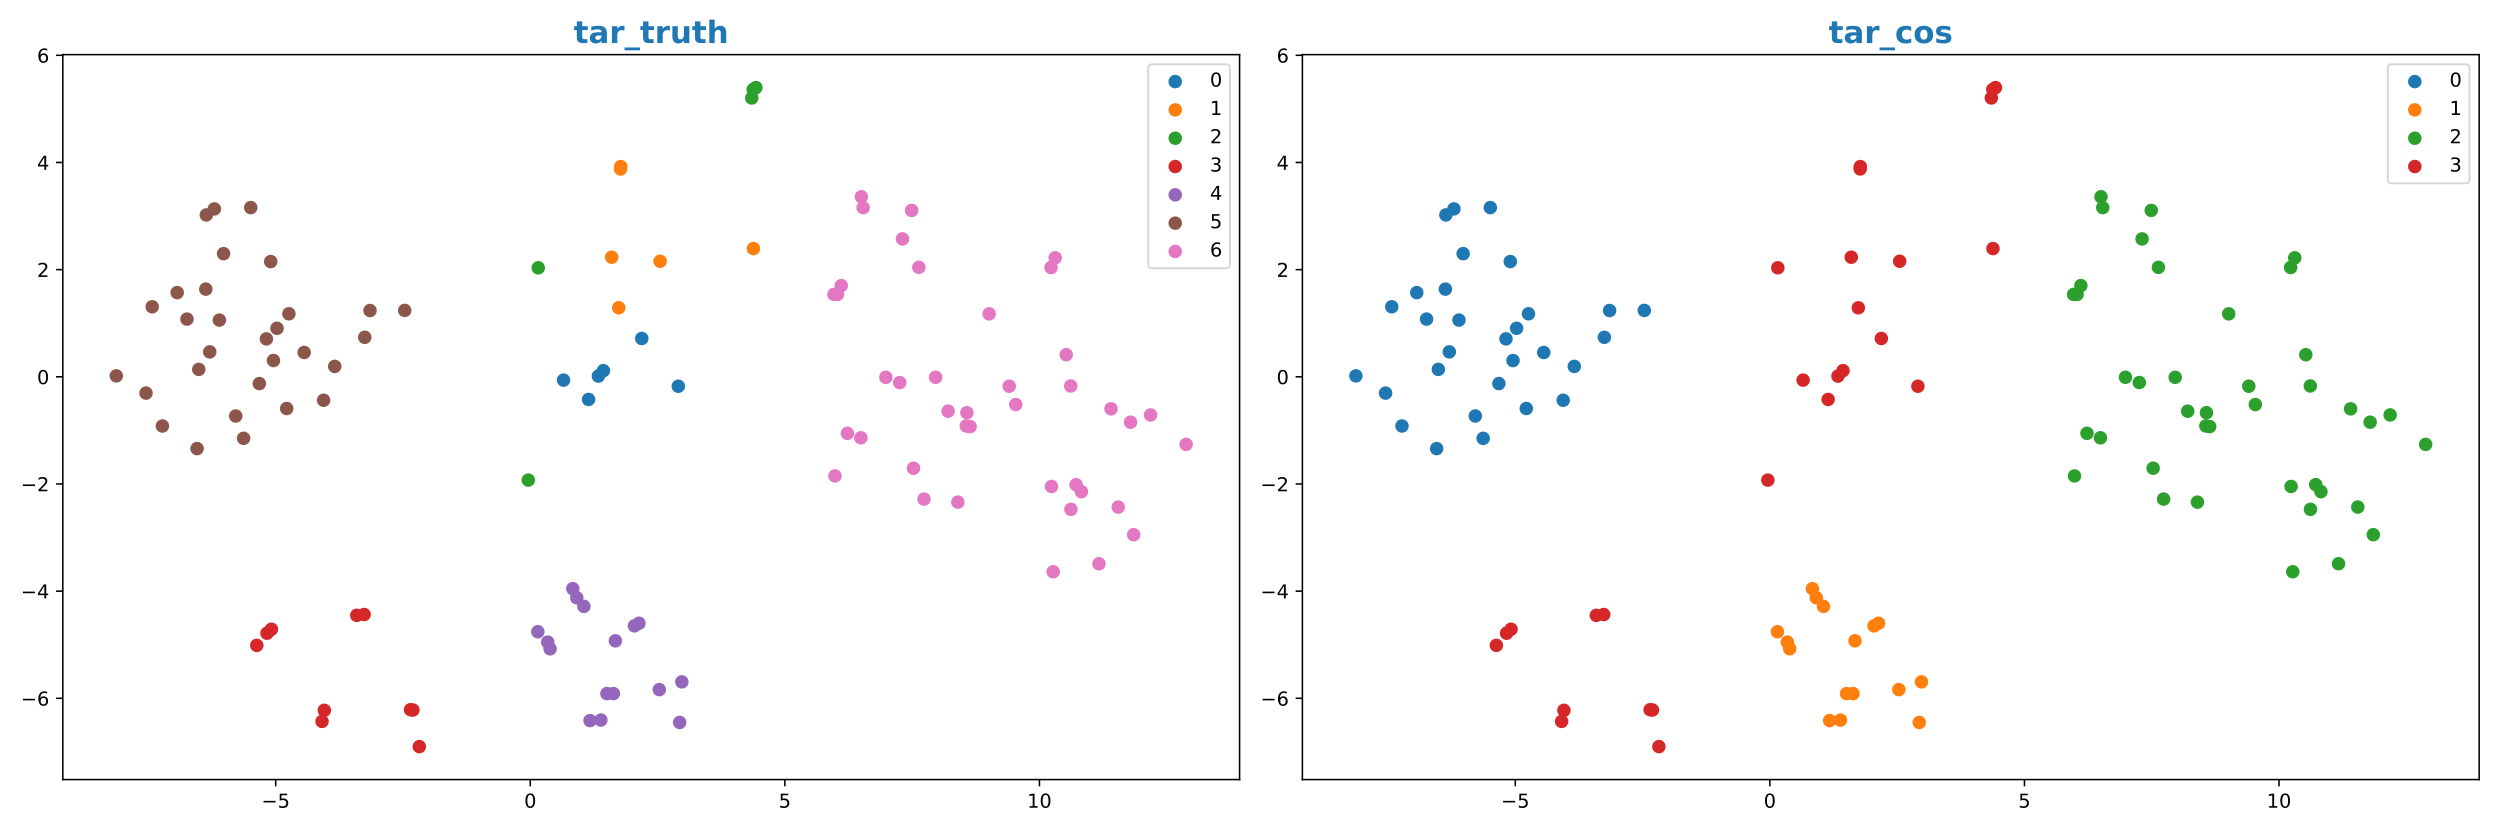 <?xml version="1.0" encoding="utf-8" standalone="no"?>
<!DOCTYPE svg PUBLIC "-//W3C//DTD SVG 1.1//EN"
  "http://www.w3.org/Graphics/SVG/1.1/DTD/svg11.dtd">
<!-- Created with matplotlib (https://matplotlib.org/) -->
<svg height="432pt" version="1.1" viewBox="0 0 1296 432" width="1296pt" xmlns="http://www.w3.org/2000/svg" xmlns:xlink="http://www.w3.org/1999/xlink">
 <defs>
  <style type="text/css">
*{stroke-linecap:butt;stroke-linejoin:round;}
  </style>
 </defs>
 <g id="figure_1">
  <g id="patch_1">
   <path d="M 0 432 
L 1296 432 
L 1296 0 
L 0 0 
z
" style="fill:#ffffff;"/>
  </g>
  <g id="axes_1">
   <g id="patch_2">
    <path d="M 32.56 404.12 
L 642.6 404.12 
L 642.6 28.32 
L 32.56 28.32 
z
" style="fill:#ffffff;"/>
   </g>
   <g id="PathCollection_1">
    <defs>
     <path d="M 0 3 
C 0.796 3 1.559 2.684 2.121 2.121 
C 2.684 1.559 3 0.796 3 0 
C 3 -0.796 2.684 -1.559 2.121 -2.121 
C 1.559 -2.684 0.796 -3 0 -3 
C -0.796 -3 -1.559 -2.684 -2.121 -2.121 
C -2.684 -1.559 -3 -0.796 -3 0 
C -3 0.796 -2.684 1.559 -2.121 2.121 
C -1.559 2.684 -0.796 3 0 3 
z
" id="mad6cccc296" style="stroke:#1f77b4;"/>
    </defs>
    <g clip-path="url(#p58020c7a9e)">
     <use style="fill:#1f77b4;stroke:#1f77b4;" x="332.691" xlink:href="#mad6cccc296" y="175.473"/>
     <use style="fill:#1f77b4;stroke:#1f77b4;" x="351.637" xlink:href="#mad6cccc296" y="200.234"/>
     <use style="fill:#1f77b4;stroke:#1f77b4;" x="305.105" xlink:href="#mad6cccc296" y="207.074"/>
     <use style="fill:#1f77b4;stroke:#1f77b4;" x="292.125" xlink:href="#mad6cccc296" y="197.061"/>
     <use style="fill:#1f77b4;stroke:#1f77b4;" x="310.2" xlink:href="#mad6cccc296" y="194.957"/>
     <use style="fill:#1f77b4;stroke:#1f77b4;" x="312.804" xlink:href="#mad6cccc296" y="192.146"/>
    </g>
   </g>
   <g id="PathCollection_2">
    <defs>
     <path d="M 0 3 
C 0.796 3 1.559 2.684 2.121 2.121 
C 2.684 1.559 3 0.796 3 0 
C 3 -0.796 2.684 -1.559 2.121 -2.121 
C 1.559 -2.684 0.796 -3 0 -3 
C -0.796 -3 -1.559 -2.684 -2.121 -2.121 
C -2.684 -1.559 -3 -0.796 -3 0 
C -3 0.796 -2.684 1.559 -2.121 2.121 
C -1.559 2.684 -0.796 3 0 3 
z
" id="m764eaba9ba" style="stroke:#ff7f0e;"/>
    </defs>
    <g clip-path="url(#p58020c7a9e)">
     <use style="fill:#ff7f0e;stroke:#ff7f0e;" x="320.759" xlink:href="#m764eaba9ba" y="159.555"/>
     <use style="fill:#ff7f0e;stroke:#ff7f0e;" x="317.098" xlink:href="#m764eaba9ba" y="133.334"/>
     <use style="fill:#ff7f0e;stroke:#ff7f0e;" x="321.699" xlink:href="#m764eaba9ba" y="87.568"/>
     <use style="fill:#ff7f0e;stroke:#ff7f0e;" x="321.795" xlink:href="#m764eaba9ba" y="86.359"/>
     <use style="fill:#ff7f0e;stroke:#ff7f0e;" x="390.563" xlink:href="#m764eaba9ba" y="128.853"/>
     <use style="fill:#ff7f0e;stroke:#ff7f0e;" x="342.191" xlink:href="#m764eaba9ba" y="135.425"/>
    </g>
   </g>
   <g id="PathCollection_3">
    <defs>
     <path d="M 0 3 
C 0.796 3 1.559 2.684 2.121 2.121 
C 2.684 1.559 3 0.796 3 0 
C 3 -0.796 2.684 -1.559 2.121 -2.121 
C 1.559 -2.684 0.796 -3 0 -3 
C -0.796 -3 -1.559 -2.684 -2.121 -2.121 
C -2.684 -1.559 -3 -0.796 -3 0 
C -3 0.796 -2.684 1.559 -2.121 2.121 
C -1.559 2.684 -0.796 3 0 3 
z
" id="m3444e8bb1b" style="stroke:#2ca02c;"/>
    </defs>
    <g clip-path="url(#p58020c7a9e)">
     <use style="fill:#2ca02c;stroke:#2ca02c;" x="279.019" xlink:href="#m3444e8bb1b" y="138.824"/>
     <use style="fill:#2ca02c;stroke:#2ca02c;" x="273.859" xlink:href="#m3444e8bb1b" y="248.887"/>
     <use style="fill:#2ca02c;stroke:#2ca02c;" x="391.86" xlink:href="#m3444e8bb1b" y="45.402"/>
     <use style="fill:#2ca02c;stroke:#2ca02c;" x="390.472" xlink:href="#m3444e8bb1b" y="46.412"/>
     <use style="fill:#2ca02c;stroke:#2ca02c;" x="389.709" xlink:href="#m3444e8bb1b" y="50.786"/>
    </g>
   </g>
   <g id="PathCollection_4">
    <defs>
     <path d="M 0 3 
C 0.796 3 1.559 2.684 2.121 2.121 
C 2.684 1.559 3 0.796 3 0 
C 3 -0.796 2.684 -1.559 2.121 -2.121 
C 1.559 -2.684 0.796 -3 0 -3 
C -0.796 -3 -1.559 -2.684 -2.121 -2.121 
C -2.684 -1.559 -3 -0.796 -3 0 
C -3 0.796 -2.684 1.559 -2.121 2.121 
C -1.559 2.684 -0.796 3 0 3 
z
" id="m0a8fc2aca0" style="stroke:#d62728;"/>
    </defs>
    <g clip-path="url(#p58020c7a9e)">
     <use style="fill:#d62728;stroke:#d62728;" x="184.943" xlink:href="#m0a8fc2aca0" y="318.995"/>
     <use style="fill:#d62728;stroke:#d62728;" x="188.772" xlink:href="#m0a8fc2aca0" y="318.563"/>
     <use style="fill:#d62728;stroke:#d62728;" x="168.132" xlink:href="#m0a8fc2aca0" y="368.234"/>
     <use style="fill:#d62728;stroke:#d62728;" x="166.943" xlink:href="#m0a8fc2aca0" y="373.978"/>
     <use style="fill:#d62728;stroke:#d62728;" x="133.111" xlink:href="#m0a8fc2aca0" y="334.551"/>
     <use style="fill:#d62728;stroke:#d62728;" x="140.724" xlink:href="#m0a8fc2aca0" y="326.194"/>
     <use style="fill:#d62728;stroke:#d62728;" x="138.417" xlink:href="#m0a8fc2aca0" y="328.254"/>
     <use style="fill:#d62728;stroke:#d62728;" x="212.821" xlink:href="#m0a8fc2aca0" y="367.917"/>
     <use style="fill:#d62728;stroke:#d62728;" x="214.048" xlink:href="#m0a8fc2aca0" y="368.064"/>
     <use style="fill:#d62728;stroke:#d62728;" x="217.365" xlink:href="#m0a8fc2aca0" y="387.038"/>
    </g>
   </g>
   <g id="PathCollection_5">
    <defs>
     <path d="M 0 3 
C 0.796 3 1.559 2.684 2.121 2.121 
C 2.684 1.559 3 0.796 3 0 
C 3 -0.796 2.684 -1.559 2.121 -2.121 
C 1.559 -2.684 0.796 -3 0 -3 
C -0.796 -3 -1.559 -2.684 -2.121 -2.121 
C -2.684 -1.559 -3 -0.796 -3 0 
C -3 0.796 -2.684 1.559 -2.121 2.121 
C -1.559 2.684 -0.796 3 0 3 
z
" id="m90cc4f5f8d" style="stroke:#9467bd;"/>
    </defs>
    <g clip-path="url(#p58020c7a9e)">
     <use style="fill:#9467bd;stroke:#9467bd;" x="353.476" xlink:href="#m90cc4f5f8d" y="353.486"/>
     <use style="fill:#9467bd;stroke:#9467bd;" x="341.77" xlink:href="#m90cc4f5f8d" y="357.488"/>
     <use style="fill:#9467bd;stroke:#9467bd;" x="352.329" xlink:href="#m90cc4f5f8d" y="374.516"/>
     <use style="fill:#9467bd;stroke:#9467bd;" x="319.021" xlink:href="#m90cc4f5f8d" y="332.202"/>
     <use style="fill:#9467bd;stroke:#9467bd;" x="331.228" xlink:href="#m90cc4f5f8d" y="323.095"/>
     <use style="fill:#9467bd;stroke:#9467bd;" x="328.901" xlink:href="#m90cc4f5f8d" y="324.447"/>
     <use style="fill:#9467bd;stroke:#9467bd;" x="296.952" xlink:href="#m90cc4f5f8d" y="305.168"/>
     <use style="fill:#9467bd;stroke:#9467bd;" x="299.003" xlink:href="#m90cc4f5f8d" y="309.88"/>
     <use style="fill:#9467bd;stroke:#9467bd;" x="302.68" xlink:href="#m90cc4f5f8d" y="314.325"/>
     <use style="fill:#9467bd;stroke:#9467bd;" x="278.816" xlink:href="#m90cc4f5f8d" y="327.493"/>
     <use style="fill:#9467bd;stroke:#9467bd;" x="285.163" xlink:href="#m90cc4f5f8d" y="336.333"/>
     <use style="fill:#9467bd;stroke:#9467bd;" x="283.947" xlink:href="#m90cc4f5f8d" y="332.883"/>
     <use style="fill:#9467bd;stroke:#9467bd;" x="305.875" xlink:href="#m90cc4f5f8d" y="373.554"/>
     <use style="fill:#9467bd;stroke:#9467bd;" x="311.481" xlink:href="#m90cc4f5f8d" y="373.291"/>
     <use style="fill:#9467bd;stroke:#9467bd;" x="317.981" xlink:href="#m90cc4f5f8d" y="359.548"/>
     <use style="fill:#9467bd;stroke:#9467bd;" x="314.638" xlink:href="#m90cc4f5f8d" y="359.568"/>
    </g>
   </g>
   <g id="PathCollection_6">
    <defs>
     <path d="M 0 3 
C 0.796 3 1.559 2.684 2.121 2.121 
C 2.684 1.559 3 0.796 3 0 
C 3 -0.796 2.684 -1.559 2.121 -2.121 
C 1.559 -2.684 0.796 -3 0 -3 
C -0.796 -3 -1.559 -2.684 -2.121 -2.121 
C -2.684 -1.559 -3 -0.796 -3 0 
C -3 0.796 -2.684 1.559 -2.121 2.121 
C -1.559 2.684 -0.796 3 0 3 
z
" id="m07c9a38f78" style="stroke:#8c564b;"/>
    </defs>
    <g clip-path="url(#p58020c7a9e)">
     <use style="fill:#8c564b;stroke:#8c564b;" x="173.512" xlink:href="#m07c9a38f78" y="189.94"/>
     <use style="fill:#8c564b;stroke:#8c564b;" x="140.328" xlink:href="#m07c9a38f78" y="135.591"/>
     <use style="fill:#8c564b;stroke:#8c564b;" x="167.761" xlink:href="#m07c9a38f78" y="207.494"/>
     <use style="fill:#8c564b;stroke:#8c564b;" x="115.898" xlink:href="#m07c9a38f78" y="131.494"/>
     <use style="fill:#8c564b;stroke:#8c564b;" x="106.951" xlink:href="#m07c9a38f78" y="111.414"/>
     <use style="fill:#8c564b;stroke:#8c564b;" x="189.091" xlink:href="#m07c9a38f78" y="174.865"/>
     <use style="fill:#8c564b;stroke:#8c564b;" x="129.99" xlink:href="#m07c9a38f78" y="107.614"/>
     <use style="fill:#8c564b;stroke:#8c564b;" x="191.814" xlink:href="#m07c9a38f78" y="160.971"/>
     <use style="fill:#8c564b;stroke:#8c564b;" x="209.805" xlink:href="#m07c9a38f78" y="160.907"/>
     <use style="fill:#8c564b;stroke:#8c564b;" x="111.119" xlink:href="#m07c9a38f78" y="108.296"/>
     <use style="fill:#8c564b;stroke:#8c564b;" x="78.9" xlink:href="#m07c9a38f78" y="159.042"/>
     <use style="fill:#8c564b;stroke:#8c564b;" x="141.752" xlink:href="#m07c9a38f78" y="186.893"/>
     <use style="fill:#8c564b;stroke:#8c564b;" x="108.722" xlink:href="#m07c9a38f78" y="182.409"/>
     <use style="fill:#8c564b;stroke:#8c564b;" x="157.673" xlink:href="#m07c9a38f78" y="182.726"/>
     <use style="fill:#8c564b;stroke:#8c564b;" x="96.93" xlink:href="#m07c9a38f78" y="165.42"/>
     <use style="fill:#8c564b;stroke:#8c564b;" x="106.683" xlink:href="#m07c9a38f78" y="149.878"/>
     <use style="fill:#8c564b;stroke:#8c564b;" x="143.603" xlink:href="#m07c9a38f78" y="170.185"/>
     <use style="fill:#8c564b;stroke:#8c564b;" x="113.728" xlink:href="#m07c9a38f78" y="165.936"/>
     <use style="fill:#8c564b;stroke:#8c564b;" x="138.109" xlink:href="#m07c9a38f78" y="175.67"/>
     <use style="fill:#8c564b;stroke:#8c564b;" x="91.853" xlink:href="#m07c9a38f78" y="151.686"/>
     <use style="fill:#8c564b;stroke:#8c564b;" x="149.771" xlink:href="#m07c9a38f78" y="162.658"/>
     <use style="fill:#8c564b;stroke:#8c564b;" x="75.687" xlink:href="#m07c9a38f78" y="203.788"/>
     <use style="fill:#8c564b;stroke:#8c564b;" x="126.288" xlink:href="#m07c9a38f78" y="227.226"/>
     <use style="fill:#8c564b;stroke:#8c564b;" x="84.189" xlink:href="#m07c9a38f78" y="220.839"/>
     <use style="fill:#8c564b;stroke:#8c564b;" x="122.197" xlink:href="#m07c9a38f78" y="215.651"/>
     <use style="fill:#8c564b;stroke:#8c564b;" x="60.289" xlink:href="#m07c9a38f78" y="194.85"/>
     <use style="fill:#8c564b;stroke:#8c564b;" x="103.038" xlink:href="#m07c9a38f78" y="191.491"/>
     <use style="fill:#8c564b;stroke:#8c564b;" x="148.63" xlink:href="#m07c9a38f78" y="211.765"/>
     <use style="fill:#8c564b;stroke:#8c564b;" x="102.157" xlink:href="#m07c9a38f78" y="232.551"/>
     <use style="fill:#8c564b;stroke:#8c564b;" x="134.43" xlink:href="#m07c9a38f78" y="198.839"/>
    </g>
   </g>
   <g id="PathCollection_7">
    <defs>
     <path d="M 0 3 
C 0.796 3 1.559 2.684 2.121 2.121 
C 2.684 1.559 3 0.796 3 0 
C 3 -0.796 2.684 -1.559 2.121 -2.121 
C 1.559 -2.684 0.796 -3 0 -3 
C -0.796 -3 -1.559 -2.684 -2.121 -2.121 
C -2.684 -1.559 -3 -0.796 -3 0 
C -3 0.796 -2.684 1.559 -2.121 2.121 
C -1.559 2.684 -0.796 3 0 3 
z
" id="md4a7e2f265" style="stroke:#e377c2;"/>
    </defs>
    <g clip-path="url(#p58020c7a9e)">
     <use style="fill:#e377c2;stroke:#e377c2;" x="587.709" xlink:href="#md4a7e2f265" y="277.189"/>
     <use style="fill:#e377c2;stroke:#e377c2;" x="545.965" xlink:href="#md4a7e2f265" y="296.399"/>
     <use style="fill:#e377c2;stroke:#e377c2;" x="569.695" xlink:href="#md4a7e2f265" y="292.237"/>
     <use style="fill:#e377c2;stroke:#e377c2;" x="555.146" xlink:href="#md4a7e2f265" y="264.032"/>
     <use style="fill:#e377c2;stroke:#e377c2;" x="545.104" xlink:href="#md4a7e2f265" y="252.187"/>
     <use style="fill:#e377c2;stroke:#e377c2;" x="579.681" xlink:href="#md4a7e2f265" y="262.861"/>
     <use style="fill:#e377c2;stroke:#e377c2;" x="557.859" xlink:href="#md4a7e2f265" y="251.243"/>
     <use style="fill:#e377c2;stroke:#e377c2;" x="560.593" xlink:href="#md4a7e2f265" y="254.868"/>
     <use style="fill:#e377c2;stroke:#e377c2;" x="544.876" xlink:href="#md4a7e2f265" y="138.674"/>
     <use style="fill:#e377c2;stroke:#e377c2;" x="479.01" xlink:href="#md4a7e2f265" y="258.715"/>
     <use style="fill:#e377c2;stroke:#e377c2;" x="547.004" xlink:href="#md4a7e2f265" y="133.656"/>
     <use style="fill:#e377c2;stroke:#e377c2;" x="552.714" xlink:href="#md4a7e2f265" y="183.875"/>
     <use style="fill:#e377c2;stroke:#e377c2;" x="523.175" xlink:href="#md4a7e2f265" y="200.206"/>
     <use style="fill:#e377c2;stroke:#e377c2;" x="526.563" xlink:href="#md4a7e2f265" y="209.711"/>
     <use style="fill:#e377c2;stroke:#e377c2;" x="555.062" xlink:href="#md4a7e2f265" y="200.083"/>
     <use style="fill:#e377c2;stroke:#e377c2;" x="496.548" xlink:href="#md4a7e2f265" y="260.307"/>
     <use style="fill:#e377c2;stroke:#e377c2;" x="473.578" xlink:href="#md4a7e2f265" y="242.728"/>
     <use style="fill:#e377c2;stroke:#e377c2;" x="432.343" xlink:href="#md4a7e2f265" y="152.621"/>
     <use style="fill:#e377c2;stroke:#e377c2;" x="472.595" xlink:href="#md4a7e2f265" y="109.073"/>
     <use style="fill:#e377c2;stroke:#e377c2;" x="467.855" xlink:href="#md4a7e2f265" y="123.857"/>
     <use style="fill:#e377c2;stroke:#e377c2;" x="512.759" xlink:href="#md4a7e2f265" y="162.705"/>
     <use style="fill:#e377c2;stroke:#e377c2;" x="476.327" xlink:href="#md4a7e2f265" y="138.592"/>
     <use style="fill:#e377c2;stroke:#e377c2;" x="447.466" xlink:href="#md4a7e2f265" y="107.623"/>
     <use style="fill:#e377c2;stroke:#e377c2;" x="436.11" xlink:href="#md4a7e2f265" y="148.05"/>
     <use style="fill:#e377c2;stroke:#e377c2;" x="434.133" xlink:href="#md4a7e2f265" y="152.628"/>
     <use style="fill:#e377c2;stroke:#e377c2;" x="446.542" xlink:href="#md4a7e2f265" y="102.002"/>
     <use style="fill:#e377c2;stroke:#e377c2;" x="485.03" xlink:href="#md4a7e2f265" y="195.592"/>
     <use style="fill:#e377c2;stroke:#e377c2;" x="500.929" xlink:href="#md4a7e2f265" y="220.807"/>
     <use style="fill:#e377c2;stroke:#e377c2;" x="501.232" xlink:href="#md4a7e2f265" y="213.953"/>
     <use style="fill:#e377c2;stroke:#e377c2;" x="459.239" xlink:href="#md4a7e2f265" y="195.579"/>
     <use style="fill:#e377c2;stroke:#e377c2;" x="446.262" xlink:href="#md4a7e2f265" y="226.952"/>
     <use style="fill:#e377c2;stroke:#e377c2;" x="439.295" xlink:href="#md4a7e2f265" y="224.633"/>
     <use style="fill:#e377c2;stroke:#e377c2;" x="432.824" xlink:href="#md4a7e2f265" y="246.718"/>
     <use style="fill:#e377c2;stroke:#e377c2;" x="466.421" xlink:href="#md4a7e2f265" y="198.314"/>
     <use style="fill:#e377c2;stroke:#e377c2;" x="491.512" xlink:href="#md4a7e2f265" y="213.153"/>
     <use style="fill:#e377c2;stroke:#e377c2;" x="502.901" xlink:href="#md4a7e2f265" y="221.152"/>
     <use style="fill:#e377c2;stroke:#e377c2;" x="596.463" xlink:href="#md4a7e2f265" y="215.108"/>
     <use style="fill:#e377c2;stroke:#e377c2;" x="575.943" xlink:href="#md4a7e2f265" y="211.944"/>
     <use style="fill:#e377c2;stroke:#e377c2;" x="614.871" xlink:href="#md4a7e2f265" y="230.371"/>
     <use style="fill:#e377c2;stroke:#e377c2;" x="586.076" xlink:href="#md4a7e2f265" y="218.866"/>
    </g>
   </g>
   <g id="matplotlib.axis_1">
    <g id="xtick_1">
     <g id="line2d_1">
      <defs>
       <path d="M 0 0 
L 0 3.5 
" id="ma8a2c63093" style="stroke:#000000;stroke-width:0.8;"/>
      </defs>
      <g>
       <use style="stroke:#000000;stroke-width:0.8;" x="142.925" xlink:href="#ma8a2c63093" y="404.12"/>
      </g>
     </g>
     <g id="text_1">
      <!-- −5 -->
      <defs>
       <path d="M 10.594 35.5 
L 73.188 35.5 
L 73.188 27.203 
L 10.594 27.203 
z
" id="DejaVuSans-8722"/>
       <path d="M 10.797 72.906 
L 49.516 72.906 
L 49.516 64.594 
L 19.828 64.594 
L 19.828 46.734 
Q 21.969 47.469 24.109 47.828 
Q 26.266 48.188 28.422 48.188 
Q 40.625 48.188 47.75 41.5 
Q 54.891 34.812 54.891 23.391 
Q 54.891 11.625 47.562 5.094 
Q 40.234 -1.422 26.906 -1.422 
Q 22.312 -1.422 17.547 -0.641 
Q 12.797 0.141 7.719 1.703 
L 7.719 11.625 
Q 12.109 9.234 16.797 8.062 
Q 21.484 6.891 26.703 6.891 
Q 35.156 6.891 40.078 11.328 
Q 45.016 15.766 45.016 23.391 
Q 45.016 31 40.078 35.438 
Q 35.156 39.891 26.703 39.891 
Q 22.75 39.891 18.812 39.016 
Q 14.891 38.141 10.797 36.281 
z
" id="DejaVuSans-53"/>
      </defs>
      <g transform="translate(135.554 418.718)scale(0.1 -0.1)">
       <use xlink:href="#DejaVuSans-8722"/>
       <use x="83.789" xlink:href="#DejaVuSans-53"/>
      </g>
     </g>
    </g>
    <g id="xtick_2">
     <g id="line2d_2">
      <g>
       <use style="stroke:#000000;stroke-width:0.8;" x="274.899" xlink:href="#ma8a2c63093" y="404.12"/>
      </g>
     </g>
     <g id="text_2">
      <!-- 0 -->
      <defs>
       <path d="M 31.781 66.406 
Q 24.172 66.406 20.328 58.906 
Q 16.5 51.422 16.5 36.375 
Q 16.5 21.391 20.328 13.891 
Q 24.172 6.391 31.781 6.391 
Q 39.453 6.391 43.281 13.891 
Q 47.125 21.391 47.125 36.375 
Q 47.125 51.422 43.281 58.906 
Q 39.453 66.406 31.781 66.406 
z
M 31.781 74.219 
Q 44.047 74.219 50.516 64.516 
Q 56.984 54.828 56.984 36.375 
Q 56.984 17.969 50.516 8.266 
Q 44.047 -1.422 31.781 -1.422 
Q 19.531 -1.422 13.062 8.266 
Q 6.594 17.969 6.594 36.375 
Q 6.594 54.828 13.062 64.516 
Q 19.531 74.219 31.781 74.219 
z
" id="DejaVuSans-48"/>
      </defs>
      <g transform="translate(271.718 418.718)scale(0.1 -0.1)">
       <use xlink:href="#DejaVuSans-48"/>
      </g>
     </g>
    </g>
    <g id="xtick_3">
     <g id="line2d_3">
      <g>
       <use style="stroke:#000000;stroke-width:0.8;" x="406.873" xlink:href="#ma8a2c63093" y="404.12"/>
      </g>
     </g>
     <g id="text_3">
      <!-- 5 -->
      <g transform="translate(403.692 418.718)scale(0.1 -0.1)">
       <use xlink:href="#DejaVuSans-53"/>
      </g>
     </g>
    </g>
    <g id="xtick_4">
     <g id="line2d_4">
      <g>
       <use style="stroke:#000000;stroke-width:0.8;" x="538.848" xlink:href="#ma8a2c63093" y="404.12"/>
      </g>
     </g>
     <g id="text_4">
      <!-- 10 -->
      <defs>
       <path d="M 12.406 8.297 
L 28.516 8.297 
L 28.516 63.922 
L 10.984 60.406 
L 10.984 69.391 
L 28.422 72.906 
L 38.281 72.906 
L 38.281 8.297 
L 54.391 8.297 
L 54.391 0 
L 12.406 0 
z
" id="DejaVuSans-49"/>
      </defs>
      <g transform="translate(532.485 418.718)scale(0.1 -0.1)">
       <use xlink:href="#DejaVuSans-49"/>
       <use x="63.623" xlink:href="#DejaVuSans-48"/>
      </g>
     </g>
    </g>
   </g>
   <g id="matplotlib.axis_2">
    <g id="ytick_1">
     <g id="line2d_5">
      <defs>
       <path d="M 0 0 
L -3.5 0 
" id="m37dab9d98c" style="stroke:#000000;stroke-width:0.8;"/>
      </defs>
      <g>
       <use style="stroke:#000000;stroke-width:0.8;" x="32.56" xlink:href="#m37dab9d98c" y="362.003"/>
      </g>
     </g>
     <g id="text_5">
      <!-- −6 -->
      <defs>
       <path d="M 33.016 40.375 
Q 26.375 40.375 22.484 35.828 
Q 18.609 31.297 18.609 23.391 
Q 18.609 15.531 22.484 10.953 
Q 26.375 6.391 33.016 6.391 
Q 39.656 6.391 43.531 10.953 
Q 47.406 15.531 47.406 23.391 
Q 47.406 31.297 43.531 35.828 
Q 39.656 40.375 33.016 40.375 
z
M 52.594 71.297 
L 52.594 62.312 
Q 48.875 64.062 45.094 64.984 
Q 41.312 65.922 37.594 65.922 
Q 27.828 65.922 22.672 59.328 
Q 17.531 52.734 16.797 39.406 
Q 19.672 43.656 24.016 45.922 
Q 28.375 48.188 33.594 48.188 
Q 44.578 48.188 50.953 41.516 
Q 57.328 34.859 57.328 23.391 
Q 57.328 12.156 50.688 5.359 
Q 44.047 -1.422 33.016 -1.422 
Q 20.359 -1.422 13.672 8.266 
Q 6.984 17.969 6.984 36.375 
Q 6.984 53.656 15.188 63.938 
Q 23.391 74.219 37.203 74.219 
Q 40.922 74.219 44.703 73.484 
Q 48.484 72.75 52.594 71.297 
z
" id="DejaVuSans-54"/>
      </defs>
      <g transform="translate(10.818 365.802)scale(0.1 -0.1)">
       <use xlink:href="#DejaVuSans-8722"/>
       <use x="83.789" xlink:href="#DejaVuSans-54"/>
      </g>
     </g>
    </g>
    <g id="ytick_2">
     <g id="line2d_6">
      <g>
       <use style="stroke:#000000;stroke-width:0.8;" x="32.56" xlink:href="#m37dab9d98c" y="306.446"/>
      </g>
     </g>
     <g id="text_6">
      <!-- −4 -->
      <defs>
       <path d="M 37.797 64.312 
L 12.891 25.391 
L 37.797 25.391 
z
M 35.203 72.906 
L 47.609 72.906 
L 47.609 25.391 
L 58.016 25.391 
L 58.016 17.188 
L 47.609 17.188 
L 47.609 0 
L 37.797 0 
L 37.797 17.188 
L 4.891 17.188 
L 4.891 26.703 
z
" id="DejaVuSans-52"/>
      </defs>
      <g transform="translate(10.818 310.245)scale(0.1 -0.1)">
       <use xlink:href="#DejaVuSans-8722"/>
       <use x="83.789" xlink:href="#DejaVuSans-52"/>
      </g>
     </g>
    </g>
    <g id="ytick_3">
     <g id="line2d_7">
      <g>
       <use style="stroke:#000000;stroke-width:0.8;" x="32.56" xlink:href="#m37dab9d98c" y="250.89"/>
      </g>
     </g>
     <g id="text_7">
      <!-- −2 -->
      <defs>
       <path d="M 19.188 8.297 
L 53.609 8.297 
L 53.609 0 
L 7.328 0 
L 7.328 8.297 
Q 12.938 14.109 22.625 23.891 
Q 32.328 33.688 34.812 36.531 
Q 39.547 41.844 41.422 45.531 
Q 43.312 49.219 43.312 52.781 
Q 43.312 58.594 39.234 62.25 
Q 35.156 65.922 28.609 65.922 
Q 23.969 65.922 18.812 64.312 
Q 13.672 62.703 7.812 59.422 
L 7.812 69.391 
Q 13.766 71.781 18.938 73 
Q 24.125 74.219 28.422 74.219 
Q 39.75 74.219 46.484 68.547 
Q 53.219 62.891 53.219 53.422 
Q 53.219 48.922 51.531 44.891 
Q 49.859 40.875 45.406 35.406 
Q 44.188 33.984 37.641 27.219 
Q 31.109 20.453 19.188 8.297 
z
" id="DejaVuSans-50"/>
      </defs>
      <g transform="translate(10.818 254.689)scale(0.1 -0.1)">
       <use xlink:href="#DejaVuSans-8722"/>
       <use x="83.789" xlink:href="#DejaVuSans-50"/>
      </g>
     </g>
    </g>
    <g id="ytick_4">
     <g id="line2d_8">
      <g>
       <use style="stroke:#000000;stroke-width:0.8;" x="32.56" xlink:href="#m37dab9d98c" y="195.333"/>
      </g>
     </g>
     <g id="text_8">
      <!-- 0 -->
      <g transform="translate(19.198 199.133)scale(0.1 -0.1)">
       <use xlink:href="#DejaVuSans-48"/>
      </g>
     </g>
    </g>
    <g id="ytick_5">
     <g id="line2d_9">
      <g>
       <use style="stroke:#000000;stroke-width:0.8;" x="32.56" xlink:href="#m37dab9d98c" y="139.777"/>
      </g>
     </g>
     <g id="text_9">
      <!-- 2 -->
      <g transform="translate(19.198 143.576)scale(0.1 -0.1)">
       <use xlink:href="#DejaVuSans-50"/>
      </g>
     </g>
    </g>
    <g id="ytick_6">
     <g id="line2d_10">
      <g>
       <use style="stroke:#000000;stroke-width:0.8;" x="32.56" xlink:href="#m37dab9d98c" y="84.221"/>
      </g>
     </g>
     <g id="text_10">
      <!-- 4 -->
      <g transform="translate(19.198 88.02)scale(0.1 -0.1)">
       <use xlink:href="#DejaVuSans-52"/>
      </g>
     </g>
    </g>
    <g id="ytick_7">
     <g id="line2d_11">
      <g>
       <use style="stroke:#000000;stroke-width:0.8;" x="32.56" xlink:href="#m37dab9d98c" y="28.664"/>
      </g>
     </g>
     <g id="text_11">
      <!-- 6 -->
      <g transform="translate(19.198 32.464)scale(0.1 -0.1)">
       <use xlink:href="#DejaVuSans-54"/>
      </g>
     </g>
    </g>
   </g>
   <g id="patch_3">
    <path d="M 32.56 404.12 
L 32.56 28.32 
" style="fill:none;stroke:#000000;stroke-linecap:square;stroke-linejoin:miter;stroke-width:0.8;"/>
   </g>
   <g id="patch_4">
    <path d="M 642.6 404.12 
L 642.6 28.32 
" style="fill:none;stroke:#000000;stroke-linecap:square;stroke-linejoin:miter;stroke-width:0.8;"/>
   </g>
   <g id="patch_5">
    <path d="M 32.56 404.12 
L 642.6 404.12 
" style="fill:none;stroke:#000000;stroke-linecap:square;stroke-linejoin:miter;stroke-width:0.8;"/>
   </g>
   <g id="patch_6">
    <path d="M 32.56 28.32 
L 642.6 28.32 
" style="fill:none;stroke:#000000;stroke-linecap:square;stroke-linejoin:miter;stroke-width:0.8;"/>
   </g>
   <g id="text_12">
    <!-- tar_truth -->
    <defs>
     <path d="M 27.484 70.219 
L 27.484 54.688 
L 45.516 54.688 
L 45.516 42.188 
L 27.484 42.188 
L 27.484 19 
Q 27.484 15.188 29 13.844 
Q 30.516 12.5 35.016 12.5 
L 44 12.5 
L 44 0 
L 29 0 
Q 18.656 0 14.328 4.312 
Q 10.016 8.641 10.016 19 
L 10.016 42.188 
L 1.312 42.188 
L 1.312 54.688 
L 10.016 54.688 
L 10.016 70.219 
z
" id="DejaVuSans-Bold-116"/>
     <path d="M 32.906 24.609 
Q 27.438 24.609 24.672 22.75 
Q 21.922 20.906 21.922 17.281 
Q 21.922 13.969 24.141 12.078 
Q 26.375 10.203 30.328 10.203 
Q 35.25 10.203 38.625 13.734 
Q 42 17.281 42 22.609 
L 42 24.609 
z
M 59.625 31.203 
L 59.625 0 
L 42 0 
L 42 8.109 
Q 38.484 3.125 34.078 0.844 
Q 29.688 -1.422 23.391 -1.422 
Q 14.891 -1.422 9.594 3.531 
Q 4.297 8.5 4.297 16.406 
Q 4.297 26.031 10.906 30.516 
Q 17.531 35.016 31.688 35.016 
L 42 35.016 
L 42 36.375 
Q 42 40.531 38.719 42.453 
Q 35.453 44.391 28.516 44.391 
Q 22.906 44.391 18.062 43.266 
Q 13.234 42.141 9.078 39.891 
L 9.078 53.219 
Q 14.703 54.594 20.359 55.297 
Q 26.031 56 31.688 56 
Q 46.484 56 53.047 50.172 
Q 59.625 44.344 59.625 31.203 
z
" id="DejaVuSans-Bold-97"/>
     <path d="M 49.031 39.797 
Q 46.734 40.875 44.453 41.375 
Q 42.188 41.891 39.891 41.891 
Q 33.156 41.891 29.516 37.562 
Q 25.875 33.25 25.875 25.203 
L 25.875 0 
L 8.406 0 
L 8.406 54.688 
L 25.875 54.688 
L 25.875 45.703 
Q 29.25 51.078 33.609 53.531 
Q 37.984 56 44.094 56 
Q 44.969 56 45.984 55.922 
Q 47.016 55.859 48.969 55.609 
z
" id="DejaVuSans-Bold-114"/>
     <path d="M 50 -14.312 
L 50 -23.578 
L 0 -23.578 
L 0 -14.312 
z
" id="DejaVuSans-Bold-95"/>
     <path d="M 7.812 21.297 
L 7.812 54.688 
L 25.391 54.688 
L 25.391 49.219 
Q 25.391 44.781 25.344 38.062 
Q 25.297 31.344 25.297 29.109 
Q 25.297 22.516 25.641 19.609 
Q 25.984 16.703 26.812 15.375 
Q 27.875 13.672 29.609 12.734 
Q 31.344 11.812 33.594 11.812 
Q 39.062 11.812 42.188 16.016 
Q 45.312 20.219 45.312 27.688 
L 45.312 54.688 
L 62.797 54.688 
L 62.797 0 
L 45.312 0 
L 45.312 7.906 
Q 41.359 3.125 36.938 0.844 
Q 32.516 -1.422 27.203 -1.422 
Q 17.719 -1.422 12.766 4.391 
Q 7.812 10.203 7.812 21.297 
z
" id="DejaVuSans-Bold-117"/>
     <path d="M 63.375 33.297 
L 63.375 0 
L 45.797 0 
L 45.797 5.422 
L 45.797 25.391 
Q 45.797 32.562 45.484 35.25 
Q 45.172 37.938 44.391 39.203 
Q 43.359 40.922 41.594 41.875 
Q 39.844 42.828 37.594 42.828 
Q 32.125 42.828 29 38.594 
Q 25.875 34.375 25.875 26.906 
L 25.875 0 
L 8.406 0 
L 8.406 75.984 
L 25.875 75.984 
L 25.875 46.688 
Q 29.828 51.469 34.266 53.734 
Q 38.719 56 44.094 56 
Q 53.562 56 58.469 50.188 
Q 63.375 44.391 63.375 33.297 
z
" id="DejaVuSans-Bold-104"/>
    </defs>
    <g style="fill:#1f77b4;" transform="translate(297.43 22.32)scale(0.16 -0.16)">
     <use xlink:href="#DejaVuSans-Bold-116"/>
     <use x="47.803" xlink:href="#DejaVuSans-Bold-97"/>
     <use x="115.283" xlink:href="#DejaVuSans-Bold-114"/>
     <use x="164.6" xlink:href="#DejaVuSans-Bold-95"/>
     <use x="214.6" xlink:href="#DejaVuSans-Bold-116"/>
     <use x="262.402" xlink:href="#DejaVuSans-Bold-114"/>
     <use x="311.719" xlink:href="#DejaVuSans-Bold-117"/>
     <use x="382.91" xlink:href="#DejaVuSans-Bold-116"/>
     <use x="430.713" xlink:href="#DejaVuSans-Bold-104"/>
    </g>
   </g>
   <g id="legend_1">
    <g id="patch_7">
     <path d="M 597.237 139.067 
L 635.6 139.067 
Q 637.6 139.067 637.6 137.067 
L 637.6 35.32 
Q 637.6 33.32 635.6 33.32 
L 597.237 33.32 
Q 595.237 33.32 595.237 35.32 
L 595.237 137.067 
Q 595.237 139.067 597.237 139.067 
z
" style="fill:#ffffff;opacity:0.8;stroke:#cccccc;stroke-linejoin:miter;"/>
    </g>
    <g id="PathCollection_8">
     <g>
      <use style="fill:#1f77b4;stroke:#1f77b4;" x="609.237" xlink:href="#mad6cccc296" y="42.293"/>
     </g>
    </g>
    <g id="text_13">
     <!-- 0 -->
     <g transform="translate(627.237 44.918)scale(0.1 -0.1)">
      <use xlink:href="#DejaVuSans-48"/>
     </g>
    </g>
    <g id="PathCollection_9">
     <g>
      <use style="fill:#ff7f0e;stroke:#ff7f0e;" x="609.237" xlink:href="#m764eaba9ba" y="56.972"/>
     </g>
    </g>
    <g id="text_14">
     <!-- 1 -->
     <g transform="translate(627.237 59.597)scale(0.1 -0.1)">
      <use xlink:href="#DejaVuSans-49"/>
     </g>
    </g>
    <g id="PathCollection_10">
     <g>
      <use style="fill:#2ca02c;stroke:#2ca02c;" x="609.237" xlink:href="#m3444e8bb1b" y="71.65"/>
     </g>
    </g>
    <g id="text_15">
     <!-- 2 -->
     <g transform="translate(627.237 74.275)scale(0.1 -0.1)">
      <use xlink:href="#DejaVuSans-50"/>
     </g>
    </g>
    <g id="PathCollection_11">
     <g>
      <use style="fill:#d62728;stroke:#d62728;" x="609.237" xlink:href="#m0a8fc2aca0" y="86.328"/>
     </g>
    </g>
    <g id="text_16">
     <!-- 3 -->
     <defs>
      <path d="M 40.578 39.312 
Q 47.656 37.797 51.625 33 
Q 55.609 28.219 55.609 21.188 
Q 55.609 10.406 48.188 4.484 
Q 40.766 -1.422 27.094 -1.422 
Q 22.516 -1.422 17.656 -0.516 
Q 12.797 0.391 7.625 2.203 
L 7.625 11.719 
Q 11.719 9.328 16.594 8.109 
Q 21.484 6.891 26.812 6.891 
Q 36.078 6.891 40.938 10.547 
Q 45.797 14.203 45.797 21.188 
Q 45.797 27.641 41.281 31.266 
Q 36.766 34.906 28.719 34.906 
L 20.219 34.906 
L 20.219 43.016 
L 29.109 43.016 
Q 36.375 43.016 40.234 45.922 
Q 44.094 48.828 44.094 54.297 
Q 44.094 59.906 40.109 62.906 
Q 36.141 65.922 28.719 65.922 
Q 24.656 65.922 20.016 65.031 
Q 15.375 64.156 9.812 62.312 
L 9.812 71.094 
Q 15.438 72.656 20.344 73.438 
Q 25.25 74.219 29.594 74.219 
Q 40.828 74.219 47.359 69.109 
Q 53.906 64.016 53.906 55.328 
Q 53.906 49.266 50.438 45.094 
Q 46.969 40.922 40.578 39.312 
z
" id="DejaVuSans-51"/>
     </defs>
     <g transform="translate(627.237 88.953)scale(0.1 -0.1)">
      <use xlink:href="#DejaVuSans-51"/>
     </g>
    </g>
    <g id="PathCollection_12">
     <g>
      <use style="fill:#9467bd;stroke:#9467bd;" x="609.237" xlink:href="#m90cc4f5f8d" y="101.006"/>
     </g>
    </g>
    <g id="text_17">
     <!-- 4 -->
     <g transform="translate(627.237 103.631)scale(0.1 -0.1)">
      <use xlink:href="#DejaVuSans-52"/>
     </g>
    </g>
    <g id="PathCollection_13">
     <g>
      <use style="fill:#8c564b;stroke:#8c564b;" x="609.237" xlink:href="#m07c9a38f78" y="115.684"/>
     </g>
    </g>
    <g id="text_18">
     <!-- 5 -->
     <g transform="translate(627.237 118.309)scale(0.1 -0.1)">
      <use xlink:href="#DejaVuSans-53"/>
     </g>
    </g>
    <g id="PathCollection_14">
     <g>
      <use style="fill:#e377c2;stroke:#e377c2;" x="609.237" xlink:href="#md4a7e2f265" y="130.362"/>
     </g>
    </g>
    <g id="text_19">
     <!-- 6 -->
     <g transform="translate(627.237 132.987)scale(0.1 -0.1)">
      <use xlink:href="#DejaVuSans-54"/>
     </g>
    </g>
   </g>
  </g>
  <g id="axes_2">
   <g id="patch_8">
    <path d="M 675.16 404.12 
L 1285.2 404.12 
L 1285.2 28.32 
L 675.16 28.32 
z
" style="fill:#ffffff;"/>
   </g>
   <g id="PathCollection_15">
    <g clip-path="url(#pce57e8e869)">
     <use style="fill:#1f77b4;stroke:#1f77b4;" x="816.112" xlink:href="#mad6cccc296" y="189.94"/>
     <use style="fill:#1f77b4;stroke:#1f77b4;" x="782.928" xlink:href="#mad6cccc296" y="135.591"/>
     <use style="fill:#1f77b4;stroke:#1f77b4;" x="810.361" xlink:href="#mad6cccc296" y="207.494"/>
     <use style="fill:#1f77b4;stroke:#1f77b4;" x="758.498" xlink:href="#mad6cccc296" y="131.494"/>
     <use style="fill:#1f77b4;stroke:#1f77b4;" x="749.551" xlink:href="#mad6cccc296" y="111.414"/>
     <use style="fill:#1f77b4;stroke:#1f77b4;" x="831.691" xlink:href="#mad6cccc296" y="174.865"/>
     <use style="fill:#1f77b4;stroke:#1f77b4;" x="772.59" xlink:href="#mad6cccc296" y="107.614"/>
     <use style="fill:#1f77b4;stroke:#1f77b4;" x="834.414" xlink:href="#mad6cccc296" y="160.971"/>
     <use style="fill:#1f77b4;stroke:#1f77b4;" x="852.405" xlink:href="#mad6cccc296" y="160.907"/>
     <use style="fill:#1f77b4;stroke:#1f77b4;" x="753.719" xlink:href="#mad6cccc296" y="108.296"/>
     <use style="fill:#1f77b4;stroke:#1f77b4;" x="721.5" xlink:href="#mad6cccc296" y="159.042"/>
     <use style="fill:#1f77b4;stroke:#1f77b4;" x="784.352" xlink:href="#mad6cccc296" y="186.893"/>
     <use style="fill:#1f77b4;stroke:#1f77b4;" x="751.322" xlink:href="#mad6cccc296" y="182.409"/>
     <use style="fill:#1f77b4;stroke:#1f77b4;" x="800.273" xlink:href="#mad6cccc296" y="182.726"/>
     <use style="fill:#1f77b4;stroke:#1f77b4;" x="739.53" xlink:href="#mad6cccc296" y="165.42"/>
     <use style="fill:#1f77b4;stroke:#1f77b4;" x="749.283" xlink:href="#mad6cccc296" y="149.878"/>
     <use style="fill:#1f77b4;stroke:#1f77b4;" x="786.203" xlink:href="#mad6cccc296" y="170.185"/>
     <use style="fill:#1f77b4;stroke:#1f77b4;" x="756.328" xlink:href="#mad6cccc296" y="165.936"/>
     <use style="fill:#1f77b4;stroke:#1f77b4;" x="780.709" xlink:href="#mad6cccc296" y="175.67"/>
     <use style="fill:#1f77b4;stroke:#1f77b4;" x="734.453" xlink:href="#mad6cccc296" y="151.686"/>
     <use style="fill:#1f77b4;stroke:#1f77b4;" x="792.371" xlink:href="#mad6cccc296" y="162.658"/>
     <use style="fill:#1f77b4;stroke:#1f77b4;" x="718.287" xlink:href="#mad6cccc296" y="203.788"/>
     <use style="fill:#1f77b4;stroke:#1f77b4;" x="768.888" xlink:href="#mad6cccc296" y="227.226"/>
     <use style="fill:#1f77b4;stroke:#1f77b4;" x="726.789" xlink:href="#mad6cccc296" y="220.839"/>
     <use style="fill:#1f77b4;stroke:#1f77b4;" x="764.797" xlink:href="#mad6cccc296" y="215.651"/>
     <use style="fill:#1f77b4;stroke:#1f77b4;" x="702.889" xlink:href="#mad6cccc296" y="194.85"/>
     <use style="fill:#1f77b4;stroke:#1f77b4;" x="745.638" xlink:href="#mad6cccc296" y="191.491"/>
     <use style="fill:#1f77b4;stroke:#1f77b4;" x="791.23" xlink:href="#mad6cccc296" y="211.765"/>
     <use style="fill:#1f77b4;stroke:#1f77b4;" x="744.757" xlink:href="#mad6cccc296" y="232.551"/>
     <use style="fill:#1f77b4;stroke:#1f77b4;" x="777.03" xlink:href="#mad6cccc296" y="198.839"/>
    </g>
   </g>
   <g id="PathCollection_16">
    <g clip-path="url(#pce57e8e869)">
     <use style="fill:#ff7f0e;stroke:#ff7f0e;" x="996.076" xlink:href="#m764eaba9ba" y="353.486"/>
     <use style="fill:#ff7f0e;stroke:#ff7f0e;" x="984.37" xlink:href="#m764eaba9ba" y="357.488"/>
     <use style="fill:#ff7f0e;stroke:#ff7f0e;" x="994.929" xlink:href="#m764eaba9ba" y="374.516"/>
     <use style="fill:#ff7f0e;stroke:#ff7f0e;" x="961.621" xlink:href="#m764eaba9ba" y="332.202"/>
     <use style="fill:#ff7f0e;stroke:#ff7f0e;" x="973.828" xlink:href="#m764eaba9ba" y="323.095"/>
     <use style="fill:#ff7f0e;stroke:#ff7f0e;" x="971.501" xlink:href="#m764eaba9ba" y="324.447"/>
     <use style="fill:#ff7f0e;stroke:#ff7f0e;" x="939.552" xlink:href="#m764eaba9ba" y="305.168"/>
     <use style="fill:#ff7f0e;stroke:#ff7f0e;" x="941.603" xlink:href="#m764eaba9ba" y="309.88"/>
     <use style="fill:#ff7f0e;stroke:#ff7f0e;" x="945.28" xlink:href="#m764eaba9ba" y="314.325"/>
     <use style="fill:#ff7f0e;stroke:#ff7f0e;" x="921.416" xlink:href="#m764eaba9ba" y="327.493"/>
     <use style="fill:#ff7f0e;stroke:#ff7f0e;" x="927.763" xlink:href="#m764eaba9ba" y="336.333"/>
     <use style="fill:#ff7f0e;stroke:#ff7f0e;" x="926.547" xlink:href="#m764eaba9ba" y="332.883"/>
     <use style="fill:#ff7f0e;stroke:#ff7f0e;" x="948.475" xlink:href="#m764eaba9ba" y="373.554"/>
     <use style="fill:#ff7f0e;stroke:#ff7f0e;" x="954.081" xlink:href="#m764eaba9ba" y="373.291"/>
     <use style="fill:#ff7f0e;stroke:#ff7f0e;" x="960.581" xlink:href="#m764eaba9ba" y="359.548"/>
     <use style="fill:#ff7f0e;stroke:#ff7f0e;" x="957.238" xlink:href="#m764eaba9ba" y="359.568"/>
    </g>
   </g>
   <g id="PathCollection_17">
    <g clip-path="url(#pce57e8e869)">
     <use style="fill:#2ca02c;stroke:#2ca02c;" x="1230.309" xlink:href="#m3444e8bb1b" y="277.189"/>
     <use style="fill:#2ca02c;stroke:#2ca02c;" x="1188.565" xlink:href="#m3444e8bb1b" y="296.399"/>
     <use style="fill:#2ca02c;stroke:#2ca02c;" x="1212.295" xlink:href="#m3444e8bb1b" y="292.237"/>
     <use style="fill:#2ca02c;stroke:#2ca02c;" x="1197.746" xlink:href="#m3444e8bb1b" y="264.032"/>
     <use style="fill:#2ca02c;stroke:#2ca02c;" x="1187.704" xlink:href="#m3444e8bb1b" y="252.187"/>
     <use style="fill:#2ca02c;stroke:#2ca02c;" x="1222.281" xlink:href="#m3444e8bb1b" y="262.861"/>
     <use style="fill:#2ca02c;stroke:#2ca02c;" x="1200.459" xlink:href="#m3444e8bb1b" y="251.243"/>
     <use style="fill:#2ca02c;stroke:#2ca02c;" x="1203.193" xlink:href="#m3444e8bb1b" y="254.868"/>
     <use style="fill:#2ca02c;stroke:#2ca02c;" x="1187.476" xlink:href="#m3444e8bb1b" y="138.674"/>
     <use style="fill:#2ca02c;stroke:#2ca02c;" x="1121.61" xlink:href="#m3444e8bb1b" y="258.715"/>
     <use style="fill:#2ca02c;stroke:#2ca02c;" x="1189.604" xlink:href="#m3444e8bb1b" y="133.656"/>
     <use style="fill:#2ca02c;stroke:#2ca02c;" x="1195.314" xlink:href="#m3444e8bb1b" y="183.875"/>
     <use style="fill:#2ca02c;stroke:#2ca02c;" x="1165.775" xlink:href="#m3444e8bb1b" y="200.206"/>
     <use style="fill:#2ca02c;stroke:#2ca02c;" x="1169.163" xlink:href="#m3444e8bb1b" y="209.711"/>
     <use style="fill:#2ca02c;stroke:#2ca02c;" x="1197.662" xlink:href="#m3444e8bb1b" y="200.083"/>
     <use style="fill:#2ca02c;stroke:#2ca02c;" x="1139.148" xlink:href="#m3444e8bb1b" y="260.307"/>
     <use style="fill:#2ca02c;stroke:#2ca02c;" x="1116.178" xlink:href="#m3444e8bb1b" y="242.728"/>
     <use style="fill:#2ca02c;stroke:#2ca02c;" x="1074.943" xlink:href="#m3444e8bb1b" y="152.621"/>
     <use style="fill:#2ca02c;stroke:#2ca02c;" x="1115.195" xlink:href="#m3444e8bb1b" y="109.073"/>
     <use style="fill:#2ca02c;stroke:#2ca02c;" x="1110.455" xlink:href="#m3444e8bb1b" y="123.857"/>
     <use style="fill:#2ca02c;stroke:#2ca02c;" x="1155.359" xlink:href="#m3444e8bb1b" y="162.705"/>
     <use style="fill:#2ca02c;stroke:#2ca02c;" x="1118.927" xlink:href="#m3444e8bb1b" y="138.592"/>
     <use style="fill:#2ca02c;stroke:#2ca02c;" x="1090.066" xlink:href="#m3444e8bb1b" y="107.623"/>
     <use style="fill:#2ca02c;stroke:#2ca02c;" x="1078.71" xlink:href="#m3444e8bb1b" y="148.05"/>
     <use style="fill:#2ca02c;stroke:#2ca02c;" x="1076.733" xlink:href="#m3444e8bb1b" y="152.628"/>
     <use style="fill:#2ca02c;stroke:#2ca02c;" x="1089.142" xlink:href="#m3444e8bb1b" y="102.002"/>
     <use style="fill:#2ca02c;stroke:#2ca02c;" x="1127.63" xlink:href="#m3444e8bb1b" y="195.592"/>
     <use style="fill:#2ca02c;stroke:#2ca02c;" x="1143.529" xlink:href="#m3444e8bb1b" y="220.807"/>
     <use style="fill:#2ca02c;stroke:#2ca02c;" x="1143.832" xlink:href="#m3444e8bb1b" y="213.953"/>
     <use style="fill:#2ca02c;stroke:#2ca02c;" x="1101.839" xlink:href="#m3444e8bb1b" y="195.579"/>
     <use style="fill:#2ca02c;stroke:#2ca02c;" x="1088.862" xlink:href="#m3444e8bb1b" y="226.952"/>
     <use style="fill:#2ca02c;stroke:#2ca02c;" x="1081.895" xlink:href="#m3444e8bb1b" y="224.633"/>
     <use style="fill:#2ca02c;stroke:#2ca02c;" x="1075.424" xlink:href="#m3444e8bb1b" y="246.718"/>
     <use style="fill:#2ca02c;stroke:#2ca02c;" x="1109.021" xlink:href="#m3444e8bb1b" y="198.314"/>
     <use style="fill:#2ca02c;stroke:#2ca02c;" x="1134.112" xlink:href="#m3444e8bb1b" y="213.153"/>
     <use style="fill:#2ca02c;stroke:#2ca02c;" x="1145.501" xlink:href="#m3444e8bb1b" y="221.152"/>
     <use style="fill:#2ca02c;stroke:#2ca02c;" x="1239.063" xlink:href="#m3444e8bb1b" y="215.108"/>
     <use style="fill:#2ca02c;stroke:#2ca02c;" x="1218.543" xlink:href="#m3444e8bb1b" y="211.944"/>
     <use style="fill:#2ca02c;stroke:#2ca02c;" x="1257.471" xlink:href="#m3444e8bb1b" y="230.371"/>
     <use style="fill:#2ca02c;stroke:#2ca02c;" x="1228.676" xlink:href="#m3444e8bb1b" y="218.866"/>
    </g>
   </g>
   <g id="PathCollection_18">
    <g clip-path="url(#pce57e8e869)">
     <use style="fill:#d62728;stroke:#d62728;" x="975.291" xlink:href="#m0a8fc2aca0" y="175.473"/>
     <use style="fill:#d62728;stroke:#d62728;" x="994.237" xlink:href="#m0a8fc2aca0" y="200.234"/>
     <use style="fill:#d62728;stroke:#d62728;" x="947.705" xlink:href="#m0a8fc2aca0" y="207.074"/>
     <use style="fill:#d62728;stroke:#d62728;" x="934.725" xlink:href="#m0a8fc2aca0" y="197.061"/>
     <use style="fill:#d62728;stroke:#d62728;" x="952.8" xlink:href="#m0a8fc2aca0" y="194.957"/>
     <use style="fill:#d62728;stroke:#d62728;" x="955.404" xlink:href="#m0a8fc2aca0" y="192.146"/>
     <use style="fill:#d62728;stroke:#d62728;" x="963.359" xlink:href="#m0a8fc2aca0" y="159.555"/>
     <use style="fill:#d62728;stroke:#d62728;" x="959.698" xlink:href="#m0a8fc2aca0" y="133.334"/>
     <use style="fill:#d62728;stroke:#d62728;" x="964.299" xlink:href="#m0a8fc2aca0" y="87.568"/>
     <use style="fill:#d62728;stroke:#d62728;" x="964.395" xlink:href="#m0a8fc2aca0" y="86.359"/>
     <use style="fill:#d62728;stroke:#d62728;" x="1033.163" xlink:href="#m0a8fc2aca0" y="128.853"/>
     <use style="fill:#d62728;stroke:#d62728;" x="984.791" xlink:href="#m0a8fc2aca0" y="135.425"/>
     <use style="fill:#d62728;stroke:#d62728;" x="921.619" xlink:href="#m0a8fc2aca0" y="138.824"/>
     <use style="fill:#d62728;stroke:#d62728;" x="916.459" xlink:href="#m0a8fc2aca0" y="248.887"/>
     <use style="fill:#d62728;stroke:#d62728;" x="1034.46" xlink:href="#m0a8fc2aca0" y="45.402"/>
     <use style="fill:#d62728;stroke:#d62728;" x="1033.072" xlink:href="#m0a8fc2aca0" y="46.412"/>
     <use style="fill:#d62728;stroke:#d62728;" x="1032.309" xlink:href="#m0a8fc2aca0" y="50.786"/>
     <use style="fill:#d62728;stroke:#d62728;" x="827.543" xlink:href="#m0a8fc2aca0" y="318.995"/>
     <use style="fill:#d62728;stroke:#d62728;" x="831.372" xlink:href="#m0a8fc2aca0" y="318.563"/>
     <use style="fill:#d62728;stroke:#d62728;" x="810.732" xlink:href="#m0a8fc2aca0" y="368.234"/>
     <use style="fill:#d62728;stroke:#d62728;" x="809.543" xlink:href="#m0a8fc2aca0" y="373.978"/>
     <use style="fill:#d62728;stroke:#d62728;" x="775.711" xlink:href="#m0a8fc2aca0" y="334.551"/>
     <use style="fill:#d62728;stroke:#d62728;" x="783.324" xlink:href="#m0a8fc2aca0" y="326.194"/>
     <use style="fill:#d62728;stroke:#d62728;" x="781.017" xlink:href="#m0a8fc2aca0" y="328.254"/>
     <use style="fill:#d62728;stroke:#d62728;" x="855.421" xlink:href="#m0a8fc2aca0" y="367.917"/>
     <use style="fill:#d62728;stroke:#d62728;" x="856.648" xlink:href="#m0a8fc2aca0" y="368.064"/>
     <use style="fill:#d62728;stroke:#d62728;" x="859.965" xlink:href="#m0a8fc2aca0" y="387.038"/>
    </g>
   </g>
   <g id="matplotlib.axis_3">
    <g id="xtick_5">
     <g id="line2d_12">
      <g>
       <use style="stroke:#000000;stroke-width:0.8;" x="785.525" xlink:href="#ma8a2c63093" y="404.12"/>
      </g>
     </g>
     <g id="text_20">
      <!-- −5 -->
      <g transform="translate(778.154 418.718)scale(0.1 -0.1)">
       <use xlink:href="#DejaVuSans-8722"/>
       <use x="83.789" xlink:href="#DejaVuSans-53"/>
      </g>
     </g>
    </g>
    <g id="xtick_6">
     <g id="line2d_13">
      <g>
       <use style="stroke:#000000;stroke-width:0.8;" x="917.499" xlink:href="#ma8a2c63093" y="404.12"/>
      </g>
     </g>
     <g id="text_21">
      <!-- 0 -->
      <g transform="translate(914.318 418.718)scale(0.1 -0.1)">
       <use xlink:href="#DejaVuSans-48"/>
      </g>
     </g>
    </g>
    <g id="xtick_7">
     <g id="line2d_14">
      <g>
       <use style="stroke:#000000;stroke-width:0.8;" x="1049.473" xlink:href="#ma8a2c63093" y="404.12"/>
      </g>
     </g>
     <g id="text_22">
      <!-- 5 -->
      <g transform="translate(1046.292 418.718)scale(0.1 -0.1)">
       <use xlink:href="#DejaVuSans-53"/>
      </g>
     </g>
    </g>
    <g id="xtick_8">
     <g id="line2d_15">
      <g>
       <use style="stroke:#000000;stroke-width:0.8;" x="1181.448" xlink:href="#ma8a2c63093" y="404.12"/>
      </g>
     </g>
     <g id="text_23">
      <!-- 10 -->
      <g transform="translate(1175.085 418.718)scale(0.1 -0.1)">
       <use xlink:href="#DejaVuSans-49"/>
       <use x="63.623" xlink:href="#DejaVuSans-48"/>
      </g>
     </g>
    </g>
   </g>
   <g id="matplotlib.axis_4">
    <g id="ytick_8">
     <g id="line2d_16">
      <g>
       <use style="stroke:#000000;stroke-width:0.8;" x="675.16" xlink:href="#m37dab9d98c" y="362.003"/>
      </g>
     </g>
     <g id="text_24">
      <!-- −6 -->
      <g transform="translate(653.418 365.802)scale(0.1 -0.1)">
       <use xlink:href="#DejaVuSans-8722"/>
       <use x="83.789" xlink:href="#DejaVuSans-54"/>
      </g>
     </g>
    </g>
    <g id="ytick_9">
     <g id="line2d_17">
      <g>
       <use style="stroke:#000000;stroke-width:0.8;" x="675.16" xlink:href="#m37dab9d98c" y="306.446"/>
      </g>
     </g>
     <g id="text_25">
      <!-- −4 -->
      <g transform="translate(653.418 310.245)scale(0.1 -0.1)">
       <use xlink:href="#DejaVuSans-8722"/>
       <use x="83.789" xlink:href="#DejaVuSans-52"/>
      </g>
     </g>
    </g>
    <g id="ytick_10">
     <g id="line2d_18">
      <g>
       <use style="stroke:#000000;stroke-width:0.8;" x="675.16" xlink:href="#m37dab9d98c" y="250.89"/>
      </g>
     </g>
     <g id="text_26">
      <!-- −2 -->
      <g transform="translate(653.418 254.689)scale(0.1 -0.1)">
       <use xlink:href="#DejaVuSans-8722"/>
       <use x="83.789" xlink:href="#DejaVuSans-50"/>
      </g>
     </g>
    </g>
    <g id="ytick_11">
     <g id="line2d_19">
      <g>
       <use style="stroke:#000000;stroke-width:0.8;" x="675.16" xlink:href="#m37dab9d98c" y="195.333"/>
      </g>
     </g>
     <g id="text_27">
      <!-- 0 -->
      <g transform="translate(661.798 199.133)scale(0.1 -0.1)">
       <use xlink:href="#DejaVuSans-48"/>
      </g>
     </g>
    </g>
    <g id="ytick_12">
     <g id="line2d_20">
      <g>
       <use style="stroke:#000000;stroke-width:0.8;" x="675.16" xlink:href="#m37dab9d98c" y="139.777"/>
      </g>
     </g>
     <g id="text_28">
      <!-- 2 -->
      <g transform="translate(661.798 143.576)scale(0.1 -0.1)">
       <use xlink:href="#DejaVuSans-50"/>
      </g>
     </g>
    </g>
    <g id="ytick_13">
     <g id="line2d_21">
      <g>
       <use style="stroke:#000000;stroke-width:0.8;" x="675.16" xlink:href="#m37dab9d98c" y="84.221"/>
      </g>
     </g>
     <g id="text_29">
      <!-- 4 -->
      <g transform="translate(661.798 88.02)scale(0.1 -0.1)">
       <use xlink:href="#DejaVuSans-52"/>
      </g>
     </g>
    </g>
    <g id="ytick_14">
     <g id="line2d_22">
      <g>
       <use style="stroke:#000000;stroke-width:0.8;" x="675.16" xlink:href="#m37dab9d98c" y="28.664"/>
      </g>
     </g>
     <g id="text_30">
      <!-- 6 -->
      <g transform="translate(661.798 32.464)scale(0.1 -0.1)">
       <use xlink:href="#DejaVuSans-54"/>
      </g>
     </g>
    </g>
   </g>
   <g id="patch_9">
    <path d="M 675.16 404.12 
L 675.16 28.32 
" style="fill:none;stroke:#000000;stroke-linecap:square;stroke-linejoin:miter;stroke-width:0.8;"/>
   </g>
   <g id="patch_10">
    <path d="M 1285.2 404.12 
L 1285.2 28.32 
" style="fill:none;stroke:#000000;stroke-linecap:square;stroke-linejoin:miter;stroke-width:0.8;"/>
   </g>
   <g id="patch_11">
    <path d="M 675.16 404.12 
L 1285.2 404.12 
" style="fill:none;stroke:#000000;stroke-linecap:square;stroke-linejoin:miter;stroke-width:0.8;"/>
   </g>
   <g id="patch_12">
    <path d="M 675.16 28.32 
L 1285.2 28.32 
" style="fill:none;stroke:#000000;stroke-linecap:square;stroke-linejoin:miter;stroke-width:0.8;"/>
   </g>
   <g id="text_31">
    <!-- tar_cos -->
    <defs>
     <path d="M 52.594 52.984 
L 52.594 38.719 
Q 49.031 41.156 45.438 42.328 
Q 41.844 43.5 37.984 43.5 
Q 30.672 43.5 26.594 39.234 
Q 22.516 34.969 22.516 27.297 
Q 22.516 19.625 26.594 15.344 
Q 30.672 11.078 37.984 11.078 
Q 42.094 11.078 45.781 12.297 
Q 49.469 13.531 52.594 15.922 
L 52.594 1.609 
Q 48.484 0.094 44.266 -0.656 
Q 40.047 -1.422 35.797 -1.422 
Q 21 -1.422 12.641 6.172 
Q 4.297 13.766 4.297 27.297 
Q 4.297 40.828 12.641 48.406 
Q 21 56 35.797 56 
Q 40.094 56 44.266 55.25 
Q 48.438 54.5 52.594 52.984 
z
" id="DejaVuSans-Bold-99"/>
     <path d="M 34.422 43.5 
Q 28.609 43.5 25.562 39.328 
Q 22.516 35.156 22.516 27.297 
Q 22.516 19.438 25.562 15.25 
Q 28.609 11.078 34.422 11.078 
Q 40.141 11.078 43.156 15.25 
Q 46.188 19.438 46.188 27.297 
Q 46.188 35.156 43.156 39.328 
Q 40.141 43.5 34.422 43.5 
z
M 34.422 56 
Q 48.531 56 56.469 48.375 
Q 64.406 40.766 64.406 27.297 
Q 64.406 13.812 56.469 6.188 
Q 48.531 -1.422 34.422 -1.422 
Q 20.266 -1.422 12.281 6.188 
Q 4.297 13.812 4.297 27.297 
Q 4.297 40.766 12.281 48.375 
Q 20.266 56 34.422 56 
z
" id="DejaVuSans-Bold-111"/>
     <path d="M 51.125 52.984 
L 51.125 39.703 
Q 45.516 42.047 40.281 43.219 
Q 35.062 44.391 30.422 44.391 
Q 25.438 44.391 23.016 43.141 
Q 20.609 41.891 20.609 39.312 
Q 20.609 37.203 22.438 36.078 
Q 24.266 34.969 29 34.422 
L 32.078 33.984 
Q 45.516 32.281 50.141 28.375 
Q 54.781 24.469 54.781 16.109 
Q 54.781 7.375 48.328 2.969 
Q 41.891 -1.422 29.109 -1.422 
Q 23.688 -1.422 17.891 -0.562 
Q 12.109 0.297 6 2 
L 6 15.281 
Q 11.234 12.75 16.719 11.469 
Q 22.219 10.203 27.875 10.203 
Q 33.016 10.203 35.594 11.609 
Q 38.188 13.031 38.188 15.828 
Q 38.188 18.172 36.406 19.312 
Q 34.625 20.453 29.297 21.094 
L 26.219 21.484 
Q 14.547 22.953 9.859 26.906 
Q 5.172 30.859 5.172 38.922 
Q 5.172 47.609 11.125 51.797 
Q 17.094 56 29.391 56 
Q 34.234 56 39.547 55.266 
Q 44.875 54.547 51.125 52.984 
z
" id="DejaVuSans-Bold-115"/>
    </defs>
    <g style="fill:#1f77b4;" transform="translate(948.013 22.32)scale(0.16 -0.16)">
     <use xlink:href="#DejaVuSans-Bold-116"/>
     <use x="47.803" xlink:href="#DejaVuSans-Bold-97"/>
     <use x="115.283" xlink:href="#DejaVuSans-Bold-114"/>
     <use x="164.6" xlink:href="#DejaVuSans-Bold-95"/>
     <use x="214.6" xlink:href="#DejaVuSans-Bold-99"/>
     <use x="273.877" xlink:href="#DejaVuSans-Bold-111"/>
     <use x="342.578" xlink:href="#DejaVuSans-Bold-115"/>
    </g>
   </g>
   <g id="legend_2">
    <g id="patch_13">
     <path d="M 1239.838 95.032 
L 1278.2 95.032 
Q 1280.2 95.032 1280.2 93.032 
L 1280.2 35.32 
Q 1280.2 33.32 1278.2 33.32 
L 1239.838 33.32 
Q 1237.838 33.32 1237.838 35.32 
L 1237.838 93.032 
Q 1237.838 95.032 1239.838 95.032 
z
" style="fill:#ffffff;opacity:0.8;stroke:#cccccc;stroke-linejoin:miter;"/>
    </g>
    <g id="PathCollection_19">
     <g>
      <use style="fill:#1f77b4;stroke:#1f77b4;" x="1251.838" xlink:href="#mad6cccc296" y="42.293"/>
     </g>
    </g>
    <g id="text_32">
     <!-- 0 -->
     <g transform="translate(1269.838 44.918)scale(0.1 -0.1)">
      <use xlink:href="#DejaVuSans-48"/>
     </g>
    </g>
    <g id="PathCollection_20">
     <g>
      <use style="fill:#ff7f0e;stroke:#ff7f0e;" x="1251.838" xlink:href="#m764eaba9ba" y="56.972"/>
     </g>
    </g>
    <g id="text_33">
     <!-- 1 -->
     <g transform="translate(1269.838 59.597)scale(0.1 -0.1)">
      <use xlink:href="#DejaVuSans-49"/>
     </g>
    </g>
    <g id="PathCollection_21">
     <g>
      <use style="fill:#2ca02c;stroke:#2ca02c;" x="1251.838" xlink:href="#m3444e8bb1b" y="71.65"/>
     </g>
    </g>
    <g id="text_34">
     <!-- 2 -->
     <g transform="translate(1269.838 74.275)scale(0.1 -0.1)">
      <use xlink:href="#DejaVuSans-50"/>
     </g>
    </g>
    <g id="PathCollection_22">
     <g>
      <use style="fill:#d62728;stroke:#d62728;" x="1251.838" xlink:href="#m0a8fc2aca0" y="86.328"/>
     </g>
    </g>
    <g id="text_35">
     <!-- 3 -->
     <g transform="translate(1269.838 88.953)scale(0.1 -0.1)">
      <use xlink:href="#DejaVuSans-51"/>
     </g>
    </g>
   </g>
  </g>
 </g>
 <defs>
  <clipPath id="p58020c7a9e">
   <rect height="375.8" width="610.04" x="32.56" y="28.32"/>
  </clipPath>
  <clipPath id="pce57e8e869">
   <rect height="375.8" width="610.04" x="675.16" y="28.32"/>
  </clipPath>
 </defs>
</svg>
